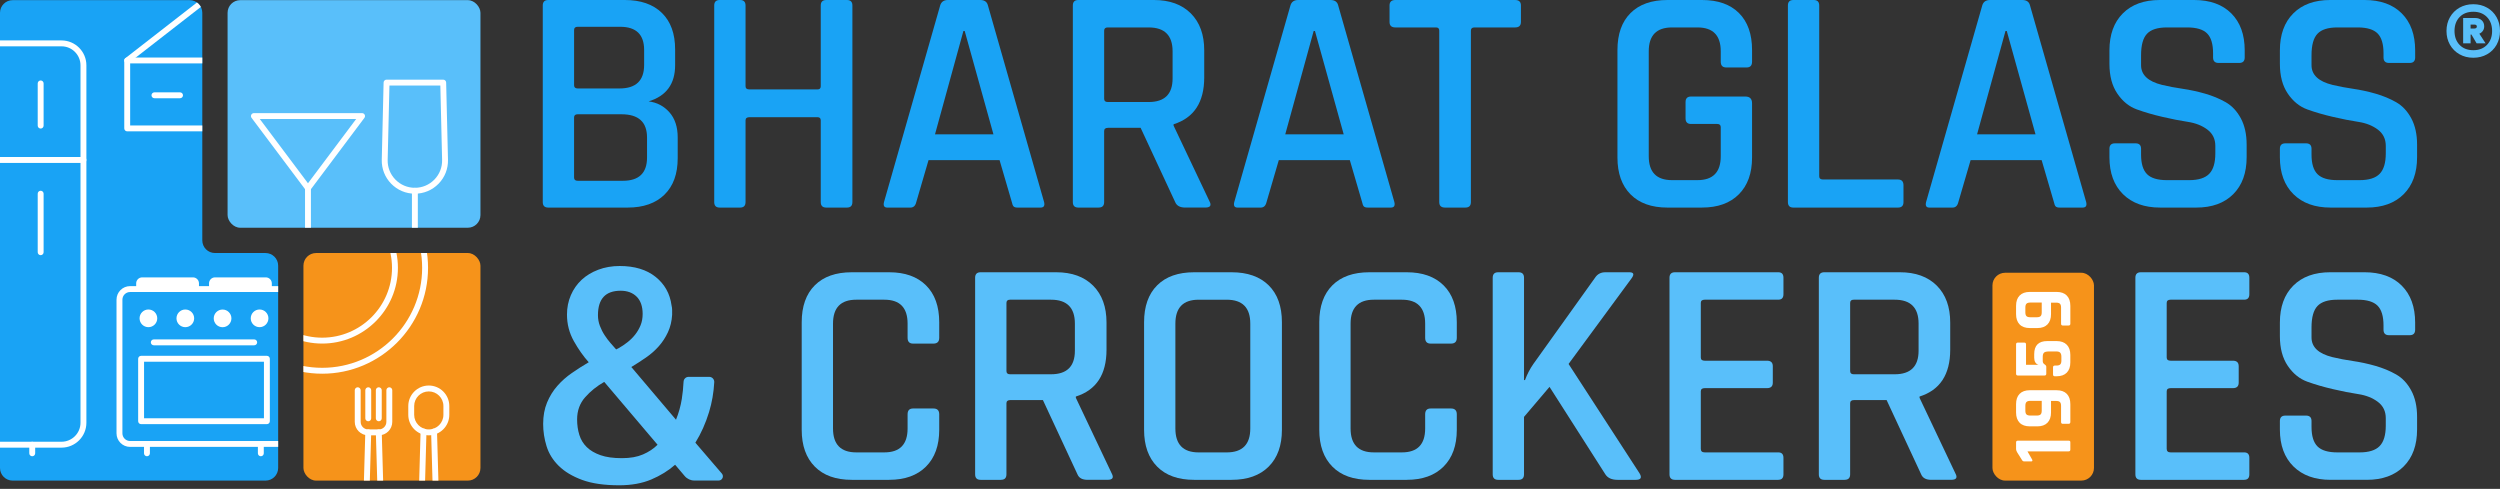 <?xml version="1.0" encoding="UTF-8"?><svg id="a" xmlns="http://www.w3.org/2000/svg" xmlns:xlink="http://www.w3.org/1999/xlink" viewBox="0 0 2965.95 580"><rect x="0" y="0" width="2965.95" height="580" fill="#333333" stroke="none"/><defs><clipPath id="b"><rect x="270" y=".18" width="300" height="270" rx="15" ry="15" fill="none"/></clipPath><clipPath id="c"><path d="m240,285.18V15.18c0-8.28-6.72-15-15-15H15C6.72.18,0,6.89,0,15.18v540c0,8.28,6.72,15,15,15h300c8.28,0,15-6.72,15-15v-240c0-8.28-6.72-15-15-15h-60c-8.28,0-15-6.72-15-15Z" fill="none"/></clipPath><clipPath id="d"><rect x="360" y="300.18" width="210" height="270" rx="15" ry="15" fill="none"/></clipPath></defs><rect x="2363.81" y="323.6" width="120.44" height="246.56" rx="15" ry="15" fill="#f6931a"/><path d="m2409.75,547.42h-8.21c-1.13,0-2-.5-2.6-1.5l-5.71-9.11c-.93-1.53-1.4-2.84-1.4-3.9v-8.01c0-1.4.7-2.1,2.1-2.1h60.18c.8,0,1.35.15,1.65.45.3.3.45.82.45,1.55v8.61c0,1.4-.7,2.1-2.1,2.1h-48.76l5.61,9.81c.6,1.4.2,2.1-1.2,2.1Z" fill="#fff"/><path d="m2456.22,479.48v21.13c0,1.47-.7,2.2-2.1,2.2h-6.91c-1.33,0-2-.73-2-2.2v-19.12c0-2.14-.45-3.64-1.35-4.51-.9-.87-2.42-1.3-4.56-1.3h-6.01v13.62c0,5.27-1.4,9.35-4.21,12.22-2.8,2.87-6.81,4.31-12.02,4.31h-8.91c-5.27,0-9.31-1.43-12.12-4.31-2.8-2.87-4.21-6.94-4.21-12.22v-9.81c0-5.27,1.4-9.35,4.21-12.22,2.8-2.87,6.84-4.31,12.12-4.31h31.74c5.27,0,9.31,1.44,12.12,4.31,2.8,2.87,4.21,6.94,4.21,12.22Zm-33.95,7.71v-11.62h-13.52c-2.14,0-3.65.45-4.56,1.35-.9.9-1.35,2.42-1.35,4.56v5.71c0,2.14.45,3.64,1.35,4.51.9.87,2.42,1.3,4.56,1.3h7.71c2.07,0,3.55-.43,4.46-1.3.9-.87,1.35-2.37,1.35-4.51Z" fill="#fff"/><path d="m2423.47,423.58v4.71c0,1.74.7,3.05,2.1,3.95,1.4.9,2.1,1.85,2.1,2.85v8.31c0,1.4-.67,2.1-2,2.1h-31.74c-1.4,0-2.1-.7-2.1-2.1v-34.85c0-1.4.7-2.1,2.1-2.1h7.61c1.4,0,2.1.7,2.1,2.1v24.23h14.72c-3.34-1.13-5.01-3.94-5.01-8.41v-4.21c0-10.35,5.17-15.52,15.52-15.52h11.01c5.21,0,9.23,1.44,12.07,4.31,2.84,2.87,4.26,6.91,4.26,12.12v8.81c0,5.27-1.4,9.35-4.21,12.22-2.8,2.87-6.84,4.31-12.12,4.31h-2c-1.47,0-2.2-.7-2.2-2.1v-8.51c0-1.4.74-2.1,2.2-2.1h1.9c2.07,0,3.55-.45,4.46-1.35.9-.9,1.35-2.39,1.35-4.46v-4.71c0-2.14-.45-3.71-1.35-4.71-.9-1-2.39-1.5-4.46-1.5h-9.01c-2.8,0-4.72.47-5.76,1.4-1.03.94-1.55,2.67-1.55,5.21Z" fill="#fff"/><path d="m2456.22,362.85v21.13c0,1.47-.7,2.2-2.1,2.2h-6.91c-1.33,0-2-.73-2-2.2v-19.12c0-2.14-.45-3.64-1.35-4.51-.9-.87-2.42-1.3-4.56-1.3h-6.01v13.62c0,5.27-1.4,9.35-4.21,12.22-2.8,2.87-6.81,4.31-12.02,4.31h-8.91c-5.27,0-9.31-1.43-12.12-4.31-2.8-2.87-4.21-6.94-4.21-12.22v-9.81c0-5.27,1.4-9.35,4.21-12.22,2.8-2.87,6.84-4.31,12.12-4.31h31.74c5.27,0,9.31,1.44,12.12,4.31,2.8,2.87,4.21,6.94,4.21,12.22Zm-33.95,7.71v-11.62h-13.52c-2.14,0-3.65.45-4.56,1.35-.9.9-1.35,2.42-1.35,4.56v5.71c0,2.14.45,3.64,1.35,4.51.9.87,2.42,1.3,4.56,1.3h7.71c2.07,0,3.55-.43,4.46-1.3.9-.87,1.35-2.37,1.35-4.51Z" fill="#fff"/><path d="m800.97,551.34c-8.01,7.07-17.44,12.9-28.28,17.5-10.84,4.59-23.57,6.89-38.17,6.89-17.67,0-32.29-2.12-43.83-6.36-11.55-4.24-20.8-9.78-27.75-16.61-6.95-6.83-11.79-14.61-14.49-23.33-2.71-8.72-4.06-17.55-4.06-26.51,0-9.42,1.53-17.85,4.59-25.27,3.06-7.42,7.12-14.02,12.19-19.79,5.06-5.77,10.84-10.9,17.32-15.38,6.48-4.47,13.13-8.72,19.97-12.72-6.36-7.07-12.26-15.43-17.67-25.1-5.42-9.66-8.13-20.15-8.13-31.46,0-8.25,1.53-15.91,4.59-22.98,3.06-7.07,7.3-13.13,12.72-18.2,5.42-5.07,12.02-9.07,19.79-12.02,7.78-2.94,16.26-4.42,25.45-4.42,17.67,0,31.87,4.3,42.59,12.9,10.72,8.6,17.02,19.85,18.91,33.76.47,1.89.71,3.77.71,5.66v5.66c-.47,7.54-2.12,14.38-4.95,20.5-2.83,6.13-6.42,11.66-10.78,16.61-4.36,4.95-9.43,9.43-15.2,13.43-5.78,4.01-11.61,7.78-17.5,11.31l53.02,62.56c3.3-8.25,5.59-16.49,6.89-24.74,1.02-6.52,1.72-13.33,2.08-20.44.16-3.2,2.79-5.71,5.99-5.71h24.42c3.46,0,6.18,2.92,5.99,6.38-.67,12.29-2.72,24.07-6.14,35.33-4.01,13.2-9.43,25.33-16.26,36.41l31.44,36.63c2.78,3.24.48,8.26-3.79,8.26h-28.84c-4.4,0-8.58-1.93-11.43-5.29l-11.41-13.44Zm-84.13-98.26c-8.72,4.95-16.26,11.02-22.62,18.2-6.36,7.19-9.54,15.97-9.54,26.33,0,6.6.88,12.72,2.65,18.38,1.77,5.65,4.71,10.49,8.84,14.49,4.12,4.01,9.54,7.19,16.26,9.54,6.72,2.36,15.14,3.53,25.27,3.53s18.26-1.47,25.1-4.42c6.83-2.94,12.6-6.77,17.32-11.49l-63.27-74.58Zm16.97-39.94c3.77-2.12,7.36-4.53,10.78-7.25,3.41-2.71,6.42-5.71,9.01-9.01,2.59-3.3,4.71-6.95,6.36-10.96,1.65-4,2.47-8.48,2.47-13.43,0-8.95-2.36-15.78-7.07-20.5-4.72-4.71-11.08-7.07-19.09-7.07-17.91,0-26.86,9.67-26.86,28.98,0,4.48.76,8.72,2.3,12.72,1.53,4.01,3.41,7.72,5.66,11.13,2.24,3.42,4.59,6.54,7.07,9.37,2.47,2.83,4.65,5.3,6.54,7.42l2.83-1.41Z" fill="#59bffa"/><path d="m643.93,239.76V6.51c0-4.34,2.17-6.51,6.51-6.51h90.77c18.89,0,33.57,5.11,44.04,15.32,10.47,10.22,15.7,24.64,15.7,43.28v18.77c0,22.21-10.47,36.52-31.41,42.9,9.96,1.28,18.19,5.62,24.7,13.02,6.51,7.41,9.77,17.37,9.77,29.87v24.51c0,18.64-5.24,33.07-15.7,43.28-10.47,10.22-25.03,15.32-43.66,15.32h-94.22c-4.34,0-6.51-2.17-6.51-6.51Zm41.36-134.82h49.79c19.4,0,29.11-9.32,29.11-27.96v-17.62c0-18.38-9.45-27.58-28.34-27.58h-50.56c-2.81,0-4.21,1.28-4.21,3.83v65.49c0,2.56,1.4,3.83,4.21,3.83Zm0,109.54h53.62c19.15,0,28.72-9.19,28.72-27.58v-23.75c0-18.38-10.09-27.58-30.26-27.58h-52.09c-2.81,0-4.21,1.28-4.21,3.83v71.24c0,2.56,1.4,3.83,4.21,3.83Z" fill="#19a3f5"/><path d="m877.98,246.27h-24.13c-4.34,0-6.51-2.17-6.51-6.51V6.51c0-4.34,2.17-6.51,6.51-6.51h24.13c4.34,0,6.51,2.17,6.51,6.51v95.75c0,2.55,1.53,3.83,4.6,3.83h80.81c2.55,0,3.83-1.28,3.83-3.83V6.51c0-4.34,2.17-6.51,6.51-6.51h24.51c4.34,0,6.51,2.17,6.51,6.51v233.25c0,4.34-2.17,6.51-6.51,6.51h-24.51c-4.34,0-6.51-2.17-6.51-6.51v-96.9c0-2.55-1.28-3.83-3.83-3.83h-80.81c-3.06,0-4.6,1.28-4.6,3.83v96.9c0,4.34-2.17,6.51-6.51,6.51Z" fill="#19a3f5"/><path d="m1080.16,246.27h-27.58c-3.58,0-4.85-2.17-3.83-6.51L1115.39,6.51c1.28-4.34,4.34-6.51,9.19-6.51h38.3c5.1,0,8.17,2.17,9.19,6.51l66.64,233.25c1.02,4.34-.38,6.51-4.21,6.51h-27.19c-2.3,0-3.9-.44-4.79-1.34-.9-.89-1.6-2.62-2.11-5.17l-14.55-49.79h-84.26l-14.55,49.79c-1.02,4.34-3.32,6.51-6.89,6.51Zm62.81-209.5l-33.7,122.56h69.32l-34.09-122.56h-1.53Z" fill="#19a3f5"/><path d="m1303.44,246.27h-24.13c-4.34,0-6.51-2.17-6.51-6.51V6.51c0-4.34,2.17-6.51,6.51-6.51h89.62c18.64,0,33.26,5.3,43.85,15.89,10.59,10.6,15.89,25.22,15.89,43.85v32.17c0,29.37-12.13,47.88-36.38,55.53v1.53l42.51,89.62c2.81,5.11,1.15,7.66-4.98,7.66h-23.75c-6.13,0-10.09-2.17-11.87-6.51l-40.98-88.09h-38.68c-3.06,0-4.6,1.28-4.6,3.83v84.26c0,4.34-2.17,6.51-6.51,6.51Zm10.72-125.24h48.64c18.89,0,28.34-9.32,28.34-27.96v-32.17c0-18.89-9.45-28.34-28.34-28.34h-48.64c-2.81,0-4.21,1.28-4.21,3.83v80.81c0,2.56,1.4,3.83,4.21,3.83Z" fill="#19a3f5"/><path d="m1495.7,246.27h-27.58c-3.58,0-4.85-2.17-3.83-6.51L1530.94,6.51c1.28-4.34,4.34-6.51,9.19-6.51h38.3c5.1,0,8.17,2.17,9.19,6.51l66.64,233.25c1.02,4.34-.38,6.51-4.21,6.51h-27.19c-2.3,0-3.9-.44-4.79-1.34-.9-.89-1.6-2.62-2.11-5.17l-14.55-49.79h-84.26l-14.55,49.79c-1.02,4.34-3.32,6.51-6.89,6.51Zm62.81-209.5l-33.7,122.56h69.32l-34.09-122.56h-1.53Z" fill="#19a3f5"/><path d="m1738.52,246.27h-24.13c-4.6,0-6.89-2.17-6.89-6.51V36.38c0-2.55-1.28-3.83-3.83-3.83h-48.26c-4.6,0-6.89-2.17-6.89-6.51V6.51c0-4.34,2.3-6.51,6.89-6.51h142.09c4.6,0,6.89,2.17,6.89,6.51v19.53c0,4.34-2.3,6.51-6.89,6.51h-48.26c-2.81,0-4.21,1.28-4.21,3.83v203.37c0,4.34-2.17,6.51-6.51,6.51Z" fill="#19a3f5"/><path d="m2019.25,246.27h-40.98c-18.9,0-33.51-5.23-43.85-15.7-10.34-10.47-15.51-25.02-15.51-43.66V59.36c0-18.89,5.17-33.51,15.51-43.85,10.34-10.34,24.96-15.51,43.85-15.51h40.98c18.89,0,33.51,5.17,43.85,15.51,10.34,10.34,15.51,24.96,15.51,43.85v13.79c0,4.6-2.17,6.89-6.51,6.89h-24.13c-4.34,0-6.51-2.3-6.51-6.89v-12.26c0-18.89-9.19-28.34-27.58-28.34h-30.26c-18.38,0-27.58,9.45-27.58,28.34v124.47c0,18.9,9.19,28.34,27.58,28.34h30.26c18.38,0,27.58-9.44,27.58-28.34v-34.47c0-2.55-1.41-3.83-4.21-3.83h-31.02c-4.34,0-6.51-2.17-6.51-6.51v-19.53c0-4.34,2.17-6.51,6.51-6.51h64.34c5.36,0,8.04,2.68,8.04,8.04v64.34c0,18.64-5.24,33.2-15.7,43.66-10.47,10.47-25.03,15.7-43.66,15.7Z" fill="#19a3f5"/><path d="m2251.73,246.27h-124.09c-4.34,0-6.51-2.17-6.51-6.51V6.51c0-4.34,2.17-6.51,6.51-6.51h24.13c4.34,0,6.51,2.17,6.51,6.51v202.61c0,2.56,1.53,3.83,4.6,3.83h88.86c4.34,0,6.51,2.3,6.51,6.89v19.92c0,4.34-2.17,6.51-6.51,6.51Z" fill="#19a3f5"/><path d="m2316.46,246.27h-27.58c-3.58,0-4.85-2.17-3.83-6.51l66.64-233.25c1.27-4.34,4.34-6.51,9.19-6.51h38.3c5.1,0,8.17,2.17,9.19,6.51l66.64,233.25c1.02,4.34-.38,6.51-4.21,6.51h-27.19c-2.3,0-3.9-.44-4.79-1.34-.9-.89-1.6-2.62-2.11-5.17l-14.55-49.79h-84.26l-14.55,49.79c-1.02,4.34-3.32,6.51-6.89,6.51Zm62.81-209.5l-33.7,122.56h69.32l-34.09-122.56h-1.53Z" fill="#19a3f5"/><path d="m2502.59,186.52v-9.96c0-4.34,2.17-6.51,6.51-6.51h24.51c4.34,0,6.51,2.17,6.51,6.51v6.89c0,10.72,2.36,18.45,7.09,23.17,4.72,4.73,12.57,7.09,23.55,7.09h26.43c10.97,0,18.89-2.49,23.75-7.47,4.85-4.98,7.28-13.08,7.28-24.32v-8.81c0-8.17-3.13-14.61-9.38-19.34-6.26-4.72-13.98-7.79-23.17-9.19-9.19-1.4-19.28-3.38-30.26-5.94-10.98-2.55-21.07-5.49-30.26-8.81-9.19-3.32-16.92-9.58-23.17-18.77-6.26-9.19-9.38-20.93-9.38-35.24v-16.09c0-18.63,5.3-33.25,15.89-43.85s25.21-15.89,43.85-15.89h40.6c18.89,0,33.64,5.3,44.24,15.89,10.59,10.6,15.89,25.22,15.89,43.85v8.43c0,4.34-2.17,6.51-6.51,6.51h-24.51c-4.34,0-6.51-2.17-6.51-6.51v-4.98c0-10.98-2.36-18.83-7.09-23.55-4.73-4.72-12.58-7.08-23.55-7.08h-24.13c-10.98,0-18.83,2.49-23.55,7.47-4.73,4.98-7.09,13.47-7.09,25.47v11.87c0,11.49,8.29,19.28,24.9,23.36,7.4,1.79,15.51,3.32,24.32,4.6,8.81,1.28,17.68,3.2,26.62,5.75,8.93,2.56,17.1,5.94,24.51,10.15,7.4,4.21,13.41,10.6,18,19.15,4.6,8.56,6.89,18.96,6.89,31.21v14.94c0,18.64-5.3,33.26-15.89,43.85-10.6,10.6-25.22,15.89-43.85,15.89h-42.9c-18.64,0-33.32-5.3-44.04-15.89-10.72-10.59-16.09-25.21-16.09-43.85Z" fill="#19a3f5"/><path d="m2704.81,186.52v-9.96c0-4.34,2.17-6.51,6.51-6.51h24.51c4.34,0,6.51,2.17,6.51,6.51v6.89c0,10.72,2.36,18.45,7.09,23.17,4.72,4.73,12.57,7.09,23.55,7.09h26.43c10.97,0,18.89-2.49,23.75-7.47,4.85-4.98,7.28-13.08,7.28-24.32v-8.81c0-8.17-3.13-14.61-9.38-19.34-6.26-4.72-13.98-7.79-23.17-9.19-9.19-1.4-19.28-3.38-30.26-5.94-10.98-2.55-21.07-5.49-30.26-8.81-9.19-3.32-16.92-9.58-23.17-18.77-6.26-9.19-9.38-20.93-9.38-35.24v-16.09c0-18.63,5.3-33.25,15.89-43.85,10.59-10.59,25.21-15.89,43.85-15.89h40.6c18.89,0,33.64,5.3,44.24,15.89,10.59,10.6,15.89,25.22,15.89,43.85v8.43c0,4.34-2.17,6.51-6.51,6.51h-24.51c-4.34,0-6.51-2.17-6.51-6.51v-4.98c0-10.98-2.36-18.83-7.09-23.55-4.73-4.72-12.58-7.08-23.55-7.08h-24.13c-10.98,0-18.83,2.49-23.55,7.47-4.73,4.98-7.09,13.47-7.09,25.47v11.87c0,11.49,8.29,19.28,24.89,23.36,7.4,1.79,15.51,3.32,24.32,4.6,8.81,1.28,17.68,3.2,26.62,5.75,8.93,2.56,17.1,5.94,24.51,10.15,7.4,4.21,13.41,10.6,18,19.15,4.6,8.56,6.89,18.96,6.89,31.21v14.94c0,18.64-5.3,33.26-15.89,43.85-10.6,10.6-25.22,15.89-43.85,15.89h-42.9c-18.64,0-33.32-5.3-44.04-15.89-10.72-10.59-16.09-25.21-16.09-43.85Z" fill="#19a3f5"/><path d="m1054.92,569.27h-44.43c-18.9,0-33.51-5.23-43.85-15.7-10.34-10.47-15.51-25.02-15.51-43.66v-127.54c0-18.89,5.17-33.51,15.51-43.85,10.34-10.34,24.96-15.51,43.85-15.51h44.43c18.64,0,33.19,5.17,43.66,15.51,10.47,10.34,15.7,24.96,15.7,43.85v18.38c0,4.6-2.3,6.89-6.89,6.89h-24.13c-4.34,0-6.51-2.3-6.51-6.89v-16.85c0-18.89-9.19-28.34-27.58-28.34h-33.32c-18.38,0-27.58,9.45-27.58,28.34v124.47c0,18.9,9.19,28.34,27.58,28.34h33.32c18.38,0,27.58-9.44,27.58-28.34v-16.85c0-4.6,2.17-6.89,6.51-6.89h24.13c4.6,0,6.89,2.3,6.89,6.89v18.38c0,18.64-5.24,33.2-15.7,43.66s-25.03,15.7-43.66,15.7Z" fill="#59bffa"/><path d="m1187.52,569.27h-24.13c-4.34,0-6.51-2.17-6.51-6.51v-233.25c0-4.34,2.17-6.51,6.51-6.51h89.62c18.63,0,33.25,5.3,43.85,15.89,10.59,10.6,15.89,25.22,15.89,43.85v32.17c0,29.37-12.13,47.88-36.38,55.53v1.53l42.51,89.62c2.81,5.11,1.15,7.66-4.98,7.66h-23.75c-6.13,0-10.09-2.17-11.87-6.51l-40.98-88.09h-38.68c-3.06,0-4.6,1.28-4.6,3.83v84.26c0,4.34-2.17,6.51-6.51,6.51Zm10.72-125.24h48.64c18.89,0,28.34-9.32,28.34-27.96v-32.17c0-18.89-9.45-28.34-28.34-28.34h-48.64c-2.81,0-4.21,1.28-4.21,3.83v80.81c0,2.56,1.4,3.83,4.21,3.83Z" fill="#59bffa"/><path d="m1461.1,569.27h-44.43c-18.9,0-33.51-5.23-43.85-15.7-10.34-10.47-15.51-25.02-15.51-43.66v-127.54c0-18.89,5.17-33.51,15.51-43.85,10.34-10.34,24.96-15.51,43.85-15.51h44.43c18.89,0,33.57,5.17,44.04,15.51,10.47,10.34,15.7,24.96,15.7,43.85v127.54c0,18.64-5.24,33.2-15.7,43.66s-25.15,15.7-44.04,15.7Zm-39.07-32.55h33.32c18.64,0,27.96-9.44,27.96-28.34v-124.47c0-18.89-9.32-28.34-27.96-28.34h-33.32c-18.38,0-27.58,9.45-27.58,28.34v124.47c0,18.9,9.19,28.34,27.58,28.34Z" fill="#59bffa"/><path d="m1668.96,569.27h-44.43c-18.9,0-33.51-5.23-43.85-15.7-10.34-10.47-15.51-25.02-15.51-43.66v-127.54c0-18.89,5.17-33.51,15.51-43.85,10.34-10.34,24.96-15.51,43.85-15.51h44.43c18.64,0,33.19,5.17,43.66,15.51,10.47,10.34,15.7,24.96,15.7,43.85v18.38c0,4.6-2.3,6.89-6.89,6.89h-24.13c-4.34,0-6.51-2.3-6.51-6.89v-16.85c0-18.89-9.19-28.34-27.58-28.34h-33.32c-18.38,0-27.58,9.45-27.58,28.34v124.47c0,18.9,9.19,28.34,27.58,28.34h33.32c18.38,0,27.58-9.44,27.58-28.34v-16.85c0-4.6,2.17-6.89,6.51-6.89h24.13c4.6,0,6.89,2.3,6.89,6.89v18.38c0,18.64-5.24,33.2-15.7,43.66s-25.03,15.7-43.66,15.7Z" fill="#59bffa"/><path d="m1801.56,569.27h-24.13c-4.34,0-6.51-2.17-6.51-6.51v-233.25c0-4.34,2.17-6.51,6.51-6.51h24.13c4.34,0,6.51,2.17,6.51,6.51v121.41h1.15c2.55-6.89,5.87-13.27,9.96-19.15l73.15-102.26c2.81-4.34,6.89-6.51,12.26-6.51h28.34c5.36,0,6.25,2.43,2.68,7.28l-74.68,101.5,84.26,129.84c3.06,5.11,1.53,7.66-4.6,7.66h-21.45c-6.89,0-11.75-2.17-14.55-6.51l-66.26-103.79-30.26,35.62v68.17c0,4.34-2.17,6.51-6.51,6.51Z" fill="#59bffa"/><path d="m2109.72,569.27h-122.56c-4.34,0-6.51-2.17-6.51-6.51v-233.25c0-4.34,2.17-6.51,6.51-6.51h122.56c4.08,0,6.13,2.17,6.13,6.51v19.53c0,4.34-2.05,6.51-6.13,6.51h-87.32c-3.06,0-4.6,1.28-4.6,3.83v64.73c0,2.56,1.53,3.83,4.6,3.83h73.92c4.6,0,6.89,2.17,6.89,6.51v19.53c0,4.34-2.3,6.51-6.89,6.51h-73.92c-3.06,0-4.6,1.28-4.6,3.83v68.17c0,2.81,1.53,4.21,4.6,4.21h87.32c4.08,0,6.13,2.17,6.13,6.51v19.53c0,4.34-2.05,6.51-6.13,6.51Z" fill="#59bffa"/><path d="m2188.47,569.27h-24.13c-4.34,0-6.51-2.17-6.51-6.51v-233.25c0-4.34,2.17-6.51,6.51-6.51h89.62c18.63,0,33.25,5.3,43.85,15.89,10.59,10.6,15.89,25.22,15.89,43.85v32.17c0,29.37-12.13,47.88-36.38,55.53v1.53l42.51,89.62c2.81,5.11,1.15,7.66-4.98,7.66h-23.75c-6.13,0-10.09-2.17-11.87-6.51l-40.98-88.09h-38.68c-3.06,0-4.6,1.28-4.6,3.83v84.26c0,4.34-2.17,6.51-6.51,6.51Zm10.72-125.24h48.64c18.89,0,28.34-9.32,28.34-27.96v-32.17c0-18.89-9.45-28.34-28.34-28.34h-48.64c-2.81,0-4.21,1.28-4.21,3.83v80.81c0,2.56,1.4,3.83,4.21,3.83Z" fill="#59bffa"/><path d="m2662.45,569.27h-122.56c-4.34,0-6.51-2.17-6.51-6.51v-233.25c0-4.34,2.17-6.51,6.51-6.51h122.56c4.08,0,6.13,2.17,6.13,6.51v19.53c0,4.34-2.05,6.51-6.13,6.51h-87.32c-3.06,0-4.6,1.28-4.6,3.83v64.73c0,2.56,1.53,3.83,4.6,3.83h73.92c4.6,0,6.89,2.17,6.89,6.51v19.53c0,4.34-2.3,6.51-6.89,6.51h-73.92c-3.06,0-4.6,1.28-4.6,3.83v68.17c0,2.81,1.53,4.21,4.6,4.21h87.32c4.08,0,6.13,2.17,6.13,6.51v19.53c0,4.34-2.05,6.51-6.13,6.51Z" fill="#59bffa"/><path d="m2704.81,509.52v-9.96c0-4.34,2.17-6.51,6.51-6.51h24.51c4.34,0,6.51,2.17,6.51,6.51v6.89c0,10.72,2.36,18.45,7.08,23.17,4.72,4.73,12.57,7.09,23.55,7.09h26.43c10.98,0,18.89-2.49,23.75-7.47,4.85-4.98,7.28-13.08,7.28-24.32v-8.81c0-8.17-3.13-14.61-9.38-19.34-6.26-4.72-13.98-7.79-23.17-9.19-9.19-1.4-19.28-3.38-30.26-5.94-10.98-2.55-21.06-5.49-30.26-8.81-9.19-3.32-16.92-9.58-23.17-18.77-6.26-9.19-9.38-20.93-9.38-35.24v-16.09c0-18.63,5.3-33.25,15.89-43.85,10.59-10.59,25.21-15.89,43.85-15.89h40.6c18.89,0,33.64,5.3,44.24,15.89,10.59,10.6,15.89,25.22,15.89,43.85v8.43c0,4.34-2.17,6.51-6.51,6.51h-24.51c-4.34,0-6.51-2.17-6.51-6.51v-4.98c0-10.98-2.36-18.83-7.09-23.55-4.73-4.72-12.58-7.08-23.55-7.08h-24.13c-10.98,0-18.83,2.49-23.55,7.47-4.73,4.98-7.08,13.47-7.08,25.47v11.87c0,11.49,8.29,19.28,24.89,23.36,7.4,1.79,15.51,3.32,24.32,4.6,8.81,1.28,17.68,3.2,26.62,5.75,8.93,2.56,17.1,5.94,24.51,10.15,7.4,4.21,13.41,10.6,18,19.15,4.6,8.56,6.89,18.96,6.89,31.21v14.94c0,18.64-5.3,33.26-15.89,43.85-10.6,10.6-25.22,15.89-43.85,15.89h-42.9c-18.64,0-33.32-5.3-44.04-15.89-10.72-10.59-16.09-25.21-16.09-43.85Z" fill="#59bffa"/><path d="m2950.65,9.1c4.82,2.73,8.58,6.51,11.27,11.32,2.69,4.81,4.03,10.25,4.03,16.33s-1.35,11.52-4.03,16.33c-2.69,4.81-6.45,8.58-11.27,11.32-4.82,2.73-10.28,4.1-16.37,4.1s-11.55-1.37-16.37-4.1c-4.82-2.73-8.6-6.51-11.34-11.32-2.74-4.81-4.11-10.25-4.11-16.33s1.37-11.52,4.11-16.33c2.74-4.81,6.52-8.58,11.34-11.32,4.82-2.73,10.28-4.1,16.37-4.1s11.55,1.37,16.37,4.1Zm-.17,44.16c4.07-4.2,6.1-9.7,6.1-16.51s-2.03-12.32-6.1-16.51c-4.07-4.2-9.47-6.3-16.2-6.3s-12.25,2.1-16.27,6.3c-4.02,4.2-6.03,9.7-6.03,16.51s2.01,12.32,6.03,16.51c4.02,4.2,9.44,6.3,16.27,6.3s12.13-2.1,16.2-6.3Zm-4.84-16.72c-1.03,1.54-2.43,2.68-4.21,3.43l7.44,11.47h-10.66l-6.17-10.49h-.98v10.49h-8.84v-30.09h14.17c3.27,0,5.89.91,7.86,2.73,1.96,1.82,2.95,4.18,2.95,7.07,0,2.05-.51,3.85-1.54,5.39Zm-14.59-2.73h4.77c.75,0,1.38-.21,1.89-.63.51-.42.77-1,.77-1.75s-.26-1.31-.77-1.68c-.52-.37-1.15-.56-1.89-.56h-4.77v4.62Z" fill="#59bffa"/><rect x="270" y=".18" width="300" height="270" rx="15" ry="15" fill="#59bffa"/><path d="m240,285.18V15.18c0-8.28-6.72-15-15-15H15C6.72.18,0,6.89,0,15.18v540c0,8.28,6.72,15,15,15h300c8.28,0,15-6.72,15-15v-240c0-8.28-6.72-15-15-15h-60c-8.28,0-15-6.72-15-15Z" fill="#19a3f5"/><rect x="360" y="300.18" width="210" height="270" rx="15" ry="15" fill="#f6931a"/><g clip-path="url(#b)" fill="none"><path d="m396.04,278.68h-61.1c-1.93,0-3.5-1.57-3.5-3.5s1.57-3.5,3.5-3.5h61.1c1.93,0,3.5,1.57,3.5,3.5s-1.57,3.5-3.5,3.5Z" fill="#fff"/><path d="m365.38,278.68c-1.93,0-3.5-1.57-3.5-3.5v-51.93c0-1.93,1.57-3.5,3.5-3.5s3.5,1.57,3.5,3.5v51.93c0,1.93-1.57,3.5-3.5,3.5Z" fill="#fff"/><path d="m365.38,226.74c-1.1,0-2.14-.52-2.8-1.4l-64.15-85.54c-.8-1.06-.92-2.48-.33-3.67s1.8-1.93,3.13-1.93h128.31c1.33,0,2.54.75,3.13,1.93s.46,2.6-.33,3.67l-64.15,85.54c-.66.88-1.7,1.4-2.8,1.4Zm-57.15-85.54l57.15,76.21,57.15-76.21h-114.31Z" fill="#fff"/><path d="m492.21,229.8c-10.67,0-20.66-4.21-28.12-11.84s-11.42-17.72-11.17-28.39l2.18-91.66c.04-1.9,1.6-3.42,3.5-3.42h67.21c1.9,0,3.45,1.52,3.5,3.42l2.18,91.66c.25,10.67-3.71,20.75-11.17,28.39-7.46,7.64-17.44,11.84-28.12,11.84Zm-30.19-128.31l-2.1,88.24c-.21,8.77,3.05,17.06,9.18,23.33,6.13,6.28,14.33,9.73,23.11,9.73s16.98-3.46,23.11-9.73c6.13-6.28,9.39-14.56,9.18-23.33l-2.1-88.24h-60.37Z" fill="#fff"/><path d="m492.21,278.68c-1.93,0-3.5-1.57-3.5-3.5v-48.88c0-1.93,1.57-3.5,3.5-3.5s3.5,1.57,3.5,3.5v48.88c0,1.93-1.57,3.5-3.5,3.5Z" fill="#fff"/><path d="m522.76,278.68h-61.1c-1.93,0-3.5-1.57-3.5-3.5s1.57-3.5,3.5-3.5h61.1c1.93,0,3.5,1.57,3.5,3.5s-1.57,3.5-3.5,3.5Z" fill="#fff"/></g><g clip-path="url(#c)" fill="none"><path d="m168.68,329.07h60.26c3.93,0,7.12,3.19,7.12,7.12v6.75h-74.5v-6.75c0-3.93,3.19-7.12,7.12-7.12Z" fill="#fff"/><path d="m255.11,329.07h60.26c3.93,0,7.12,3.19,7.12,7.12v6.75h-74.5v-6.75c0-3.93,3.19-7.12,7.12-7.12Z" fill="#fff"/><path d="m329.7,530.19h-175.37c-8.88,0-16.1-7.22-16.1-16.1v-158.55c0-8.88,7.22-16.1,16.1-16.1h175.37c8.88,0,16.1,7.22,16.1,16.1v158.55c0,8.88-7.22,16.1-16.1,16.1Zm-175.37-183.74c-5.02,0-9.1,4.08-9.1,9.1v158.55c0,5.02,4.08,9.1,9.1,9.1h175.37c5.02,0,9.1-4.08,9.1-9.1v-158.55c0-5.02-4.08-9.1-9.1-9.1h-175.37Z" fill="#fff"/><path d="m174.35,541.29c-1.93,0-3.5-1.57-3.5-3.5v-11.1c0-1.93,1.57-3.5,3.5-3.5s3.5,1.57,3.5,3.5v11.1c0,1.93-1.57,3.5-3.5,3.5Z" fill="#fff"/><path d="m309.45,541.29c-1.93,0-3.5-1.57-3.5-3.5v-11.1c0-1.93,1.57-3.5,3.5-3.5s3.5,1.57,3.5,3.5v11.1c0,1.93-1.57,3.5-3.5,3.5Z" fill="#fff"/><path d="m316.64,503.19h-149.24c-1.93,0-3.5-1.57-3.5-3.5v-74.05c0-1.93,1.57-3.5,3.5-3.5h149.24c1.93,0,3.5,1.57,3.5,3.5v74.05c0,1.93-1.57,3.5-3.5,3.5Zm-145.74-7h142.24v-67.05h-142.24v67.05Z" fill="#fff"/><path d="m301.59,409.66h-119.15c-1.93,0-3.5-1.57-3.5-3.5s1.57-3.5,3.5-3.5h119.15c1.93,0,3.5,1.57,3.5,3.5s-1.57,3.5-3.5,3.5Z" fill="#fff"/><circle cx="176.07" cy="377.66" r="10.49" fill="#fff"/><circle cx="219.86" cy="377.67" r="10.49" fill="#fff"/><circle cx="264.06" cy="377.71" r="10.49" fill="#fff"/><circle cx="307.96" cy="377.66" r="10.49" fill="#fff"/><path d="m38.24,541.3c-1.93,0-3.5-1.57-3.5-3.5v-10.21c0-1.93,1.57-3.5,3.5-3.5s3.5,1.57,3.5,3.5v10.21c0,1.93-1.57,3.5-3.5,3.5Z" fill="#fff"/><path d="m48.24,152.53c-1.93,0-3.5-1.57-3.5-3.5v-50.08c0-1.93,1.57-3.5,3.5-3.5s3.5,1.57,3.5,3.5v50.08c0,1.93-1.57,3.5-3.5,3.5Z" fill="#fff"/><path d="m48.24,302.74c-1.93,0-3.5-1.57-3.5-3.5v-69.45c0-1.93,1.57-3.5,3.5-3.5s3.5,1.57,3.5,3.5v69.45c0,1.93-1.57,3.5-3.5,3.5Z" fill="#fff"/><path d="m72.96,531.08H-114.27c-16.29,0-29.54-13.25-29.54-29.54V77.5c0-16.29,13.25-29.54,29.54-29.54H72.96c16.29,0,29.54,13.25,29.54,29.54v424.04c0,16.29-13.25,29.54-29.54,29.54ZM-114.27,54.95c-12.43,0-22.54,10.11-22.54,22.54v424.04c0,12.43,10.11,22.54,22.54,22.54H72.96c12.43,0,22.54-10.11,22.54-22.54V77.5c0-12.43-10.11-22.54-22.54-22.54H-114.27Z" fill="#fff"/><path d="m99,193.29h-239.32c-1.93,0-3.5-1.57-3.5-3.5s1.57-3.5,3.5-3.5H99c1.93,0,3.5,1.57,3.5,3.5s-1.57,3.5-3.5,3.5Z" fill="#fff"/><path d="m213.59,116.55h-30.37c-1.93,0-3.5-1.57-3.5-3.5s1.57-3.5,3.5-3.5h30.37c1.93,0,3.5,1.57,3.5,3.5s-1.57,3.5-3.5,3.5Z" fill="#fff"/><path d="m453.15,75.25H150.92c-1.93,0-3.5-1.57-3.5-3.5s1.57-3.5,3.5-3.5h302.23c1.93,0,3.5,1.57,3.5,3.5s-1.57,3.5-3.5,3.5Z" fill="#fff"/><path d="m453.15,155.84H150.92c-1.93,0-3.5-1.57-3.5-3.5v-80.59c0-1.08.5-2.1,1.35-2.76L238.09-.48v-88.96c0-1.93,1.57-3.5,3.5-3.5h120.89c1.93,0,3.5,1.57,3.5,3.5V-.48l89.32,69.47c.85.66,1.35,1.68,1.35,2.76v80.59c0,1.93-1.57,3.5-3.5,3.5Zm-298.73-7h295.23v-75.38L360.33,3.99c-.85-.66-1.35-1.68-1.35-2.76v-87.17h-113.89V1.23c0,1.08-.5,2.1-1.35,2.76l-89.32,69.47v75.38ZM241.59,1.23h0,0Z" fill="#fff"/></g><g clip-path="url(#d)" fill="none"><path d="m443.14,589.41c-3.16,0-6.12-1.25-8.32-3.52-2.2-2.27-3.37-5.26-3.28-8.42l1.85-64.61c.06-1.93,1.7-3.44,3.6-3.4,1.93.06,3.45,1.67,3.4,3.6l-1.85,64.61c-.04,1.25.43,2.44,1.3,3.34s2.05,1.39,3.3,1.39,2.42-.5,3.3-1.39c.88-.9,1.34-2.08,1.3-3.34l-1.85-64.61c-.05-1.93,1.47-3.54,3.4-3.6.03,0,.07,0,.1,0,1.89,0,3.44,1.5,3.5,3.4l1.85,64.61c.09,3.16-1.08,6.15-3.28,8.42-2.2,2.27-5.16,3.51-8.32,3.51Z" fill="#fff"/><path d="m449.39,516.47h-12.5c-8.82,0-16-7.18-16-16v-37.51c0-1.93,1.57-3.5,3.5-3.5s3.5,1.57,3.5,3.5v37.51c0,4.96,4.04,9,9,9h12.5c4.96,0,9-4.04,9-9v-37.51c0-1.93,1.57-3.5,3.5-3.5s3.5,1.57,3.5,3.5v37.51c0,8.82-7.18,16-16,16Z" fill="#fff"/><path d="m436.89,499.79c-1.93,0-3.5-1.57-3.5-3.5v-33.34c0-1.93,1.57-3.5,3.5-3.5s3.5,1.57,3.5,3.5v33.34c0,1.93-1.57,3.5-3.5,3.5Z" fill="#fff"/><path d="m449.39,499.79c-1.93,0-3.5-1.57-3.5-3.5v-33.34c0-1.93,1.57-3.5,3.5-3.5s3.5,1.57,3.5,3.5v33.34c0,1.93-1.57,3.5-3.5,3.5Z" fill="#fff"/><path d="m508.71,589.41c-3.16,0-6.11-1.25-8.32-3.51-2.2-2.27-3.37-5.26-3.28-8.42l1.86-65.56c.06-1.93,1.71-3.42,3.6-3.4,1.93.06,3.45,1.67,3.4,3.6l-1.86,65.56c-.04,1.25.43,2.44,1.3,3.34.87.9,2.05,1.39,3.3,1.39s2.42-.5,3.3-1.39,1.34-2.08,1.3-3.34l-1.86-65.56c-.05-1.93,1.47-3.54,3.4-3.6,1.93-.08,3.54,1.47,3.6,3.4l1.86,65.56c.09,3.16-1.07,6.15-3.28,8.42-2.2,2.27-5.16,3.52-8.32,3.52Z" fill="#fff"/><path d="m508.71,516.47c-13.42,0-24.34-10.92-24.34-24.34v-10.42c0-13.42,10.92-24.34,24.34-24.34s24.34,10.92,24.34,24.34v10.42c0,13.42-10.92,24.34-24.34,24.34Zm0-52.1c-9.56,0-17.34,7.78-17.34,17.34v10.42c0,9.56,7.78,17.34,17.34,17.34s17.34-7.78,17.34-17.34v-10.42c0-9.56-7.78-17.34-17.34-17.34Z" fill="#fff"/><path d="m382.24,443.36c-69.25,0-125.58-56.34-125.58-125.58s56.34-125.58,125.58-125.58,125.58,56.34,125.58,125.58-56.34,125.58-125.58,125.58Zm0-244.16c-65.39,0-118.58,53.2-118.58,118.58s53.2,118.58,118.58,118.58,118.58-53.2,118.58-118.58-53.2-118.58-118.58-118.58Z" fill="#fff"/><path d="m382.24,407.6c-49.53,0-89.83-40.29-89.83-89.83s40.29-89.83,89.83-89.83,89.83,40.29,89.83,89.83-40.29,89.83-89.83,89.83Zm0-172.65c-45.67,0-82.83,37.16-82.83,82.83s37.16,82.83,82.83,82.83,82.83-37.16,82.83-82.83-37.16-82.83-82.83-82.83Z" fill="#fff"/></g></svg>
